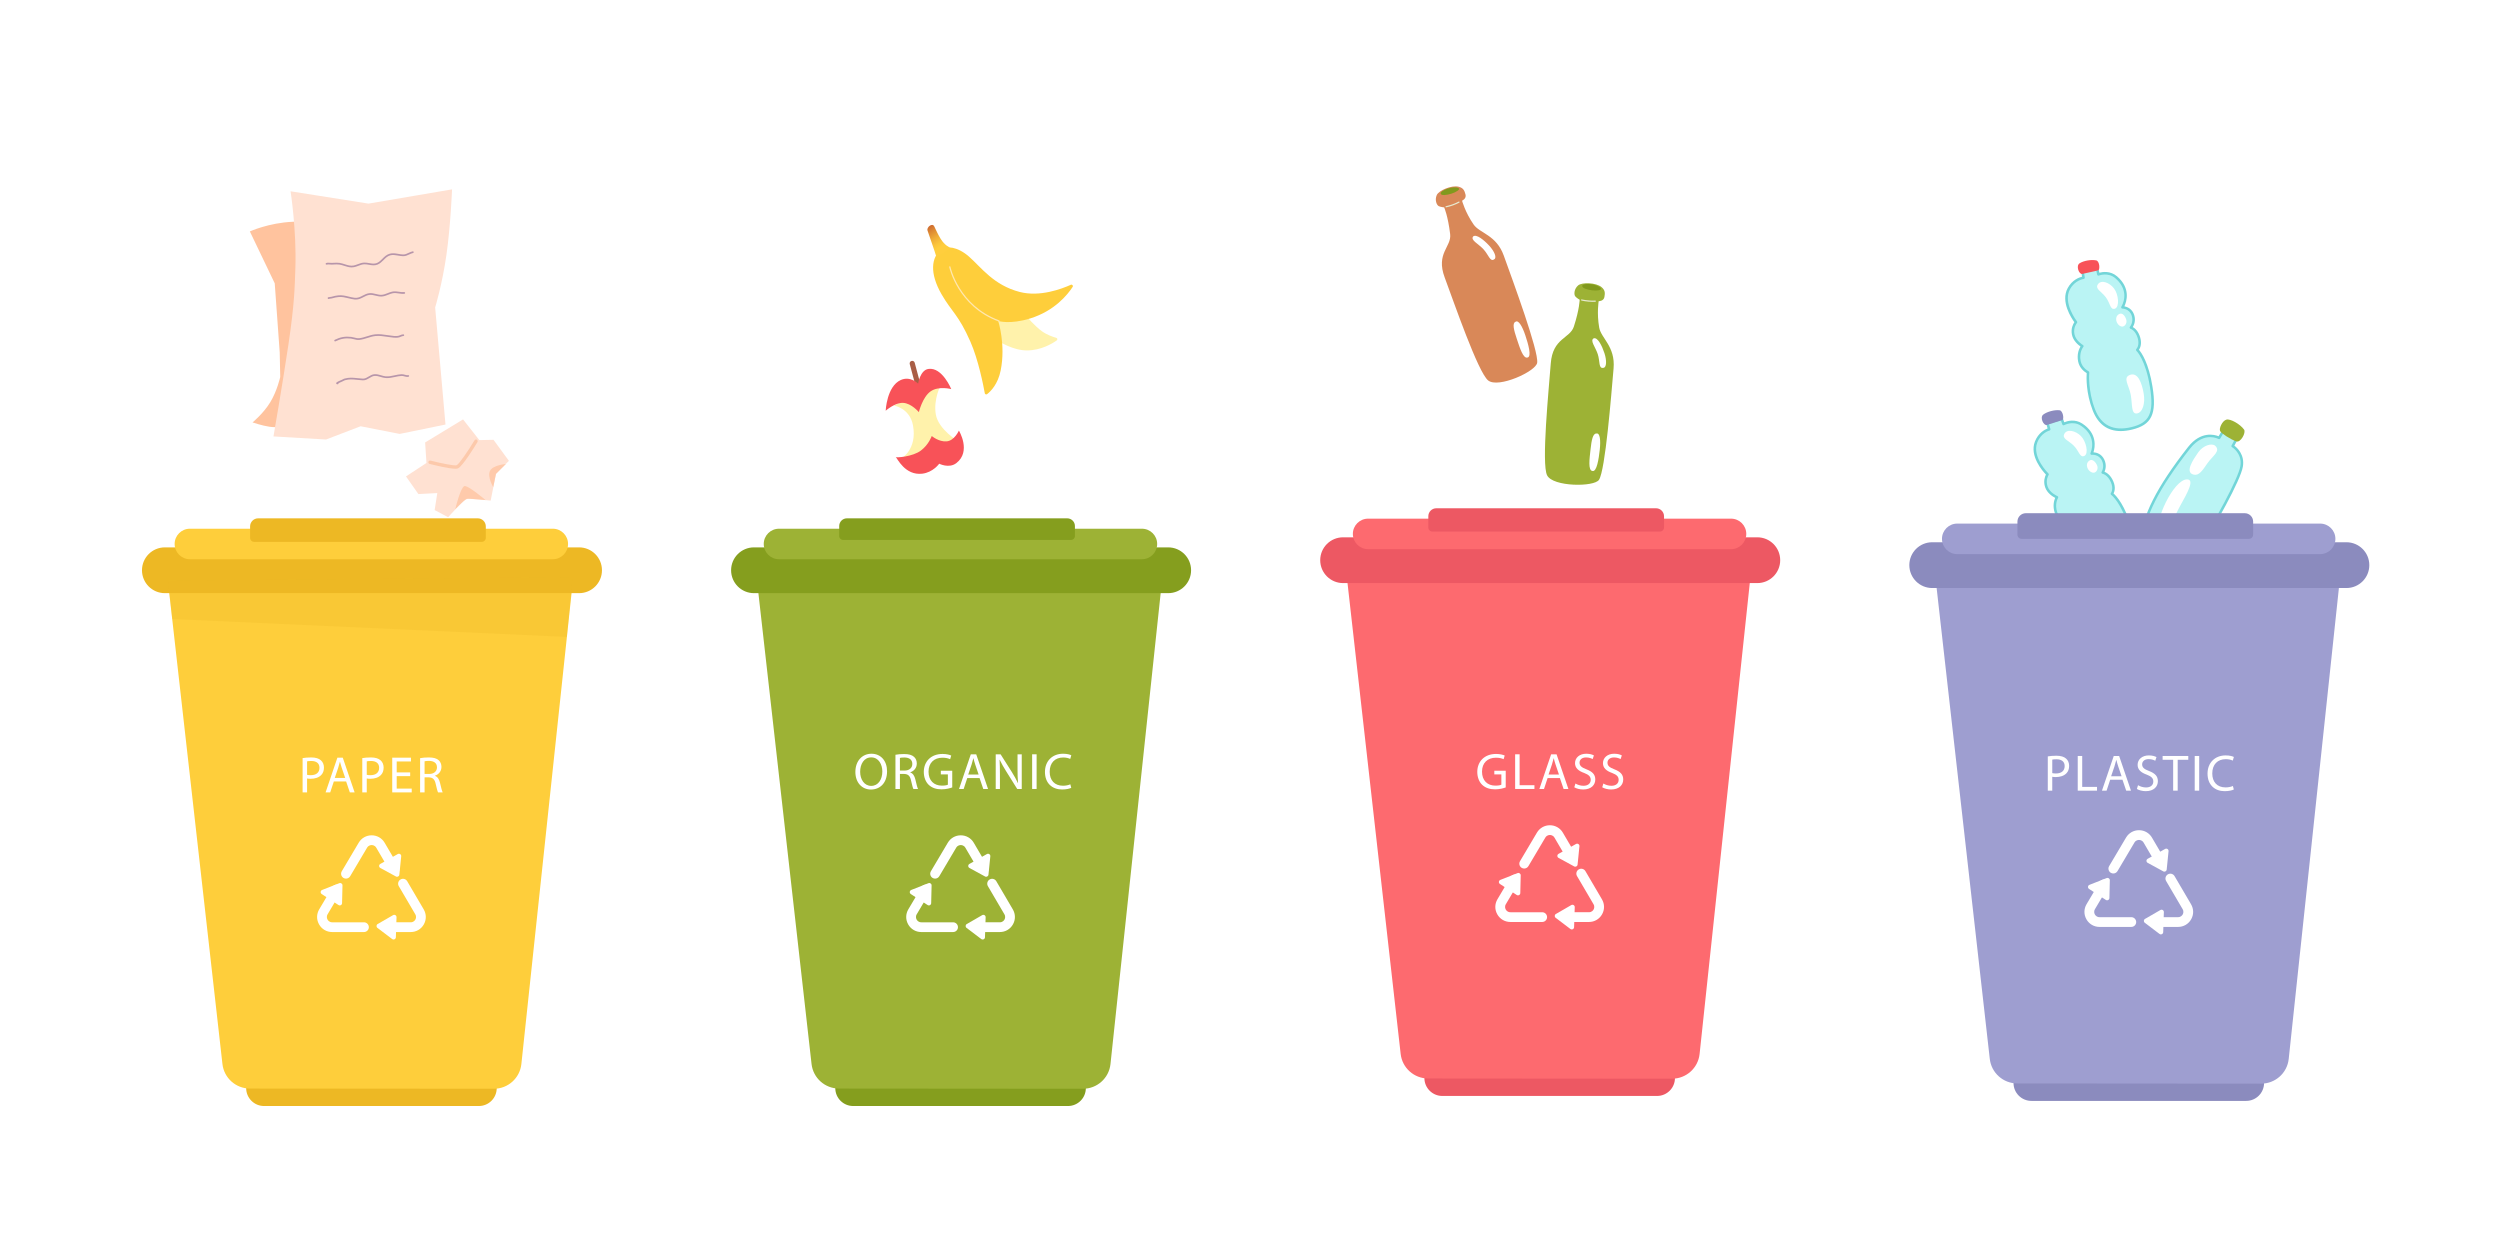 <?xml version="1.0" encoding="utf-8"?>
<!-- Generator: Adobe Illustrator 27.5.0, SVG Export Plug-In . SVG Version: 6.00 Build 0)  -->
<svg version="1.1" id="Layer_1" xmlns="http://www.w3.org/2000/svg" xmlns:xlink="http://www.w3.org/1999/xlink" x="0px" y="0px"
	 viewBox="0 0 1500 750" style="enable-background:new 0 0 1500 750;" xml:space="preserve">
<rect y="0" style="fill:#FFFFFF;" width="1500" height="750"/>
<g>
	<g>
		<path style="fill:#BAF4F4;" d="M1228.513,284.616c0,0-2.161,3.231-0.695,7.501c1.466,4.27,6.353,6.25,6.353,6.25
			s-2.416,3.817-0.541,9.28c1.523,4.434,5.994,5.89,5.994,5.89s0.305,10.706,6.397,21.821c6.093,11.115,15.311,11.385,23.973,8.05
			c10.811-4.161,12.998-10.552,8.44-25.959c-4.979-16.832-11.288-21.168-11.288-21.168s2.071-2.647,0.126-7.184
			c-2.17-5.061-5.654-5.58-5.654-5.58s2.162-3.318,0.291-7.372c-2.147-4.65-6.934-4.007-6.934-4.007s4.887-10.223-6.036-17.373
			c-5.264-3.446-10.832-0.346-10.832-0.346l-1.096-3.107l-8.599,2.461l1.094,3.8c0,0-5.441,1.381-7.865,7.661
			C1218.064,274.504,1228.513,284.616,1228.513,284.616z"/>
		<path style="fill:#FFFFFF;" d="M1244.241,267.379c3.179,3.161,3.678,7.52,6.404,6.147c2.726-1.374,1.026-8.812-2.152-11.972
			c-3.179-3.161-8.225-4.315-9.85-1.303C1237.017,263.263,1241.063,264.219,1244.241,267.379z"/>
		<path style="fill:#FFFFFF;" d="M1255.613,283.6c2.081,0.425,3.479-2.162,2.729-4.152c-0.75-1.991-2.879-4.518-4.852-3.006
			C1250.634,278.632,1252.778,283.021,1255.613,283.6z"/>
		<path style="fill:#FFFFFF;" d="M1266.829,323.617c1.755,5.612,1.66,11.43,5.066,10.521c3.405-0.908,4.264-6.751,2.509-12.363
			c-1.755-5.613-4.927-12.379-9.53-10.087C1260.378,313.928,1265.074,318.004,1266.829,323.617z"/>
		<path style="fill:#72D5D8;" d="M1260.947,346.069c-6.602,0-11.828-3.456-15.601-10.34c-5.427-9.901-6.325-19.351-6.466-21.654
			c-1.288-0.545-4.646-2.298-5.979-6.177c-1.495-4.356-0.43-7.724,0.219-9.173c-1.508-0.774-4.817-2.816-6.032-6.358
			c-1.225-3.568-0.124-6.454,0.468-7.623c-1.99-2.075-9.972-11.139-6.633-19.787c2.017-5.222,5.976-7.24,7.639-7.879l-0.889-3.09
			c-0.057-0.196-0.033-0.408,0.066-0.587c0.099-0.179,0.266-0.312,0.463-0.368l8.598-2.462c0.392-0.117,0.804,0.1,0.94,0.484
			l0.813,2.303c1.824-0.764,6.383-2.137,10.81,0.761c9.215,6.033,7.664,14.287,6.723,17.244c1.725,0.12,4.862,0.858,6.524,4.458
			c1.455,3.152,0.694,5.884,0.112,7.231c1.312,0.533,3.643,1.971,5.26,5.742c1.553,3.622,0.738,6.174,0.169,7.308
			c1.698,1.493,6.828,6.943,11.024,21.128c4.66,15.754,2.413,22.542-8.903,26.899C1266.911,345.423,1263.8,346.069,1260.947,346.069
			z M1229.156,285.043c-0.085,0.13-1.922,2.995-0.608,6.825c1.336,3.893,5.867,5.767,5.913,5.785
			c0.212,0.086,0.375,0.261,0.445,0.479c0.07,0.218,0.04,0.455-0.082,0.649c-0.088,0.142-2.185,3.599-0.463,8.617
			c1.382,4.023,5.463,5.392,5.503,5.406c0.31,0.1,0.523,0.386,0.533,0.711c0.003,0.105,0.378,10.663,6.303,21.473
			c4.974,9.074,12.719,11.665,23.019,7.701c10.452-4.023,12.39-10.103,7.978-25.02c-4.816-16.282-10.927-20.709-10.988-20.753
			c-0.174-0.121-0.291-0.309-0.322-0.519c-0.032-0.209,0.023-0.423,0.154-0.59c0.068-0.09,1.747-2.386,0.024-6.404
			c-1.978-4.613-5.027-5.118-5.058-5.122c-0.26-0.039-0.482-0.207-0.59-0.447c-0.108-0.239-0.086-0.518,0.057-0.738
			c0.077-0.12,1.896-3.031,0.236-6.628c-1.887-4.085-6.088-3.571-6.13-3.565c-0.287,0.039-0.56-0.082-0.726-0.31
			c-0.167-0.228-0.195-0.53-0.074-0.786c0.186-0.394,4.445-9.714-5.761-16.395c-4.818-3.156-9.982-0.347-10.034-0.317
			c-0.198,0.111-0.436,0.13-0.649,0.047c-0.212-0.08-0.379-0.25-0.454-0.464l-0.855-2.423l-7.157,2.05l0.88,3.057
			c0.058,0.2,0.032,0.416-0.072,0.597c-0.104,0.182-0.277,0.313-0.479,0.364c-0.205,0.053-5.093,1.385-7.335,7.191
			c-3.351,8.678,6.587,18.449,6.688,18.547C1229.317,284.321,1229.362,284.734,1229.156,285.043z"/>
		<path style="fill:#8B8BBE;" d="M1225.994,248.713c2.356-1.749,6.687-2.898,9.721-2.563c2.079,0.229,2.85,5.376,1.721,5.807
			c-2.687,1.023-6.121,1.928-9.313,3.019C1226.26,255.612,1223.638,250.462,1225.994,248.713z"/>
	</g>
	<g>
		<path style="fill:#BAF4F4;" d="M1315.825,334.828c13.837-21.369,27.867-47.435,29.14-54.948
			c1.399-8.254-5.356-12.237-5.356-12.237l2.243-4.113l-8.147-4.558l-2.23,3.771c0,0-9.279-5.208-18.049,5.951
			c-11.707,14.898-27.842,37.697-27.811,54.933C1285.645,340.862,1311.033,342.229,1315.825,334.828z"/>
		<path style="fill:#FFFFFF;" d="M1324.521,277.877c-3.105,4.456-5.055,7.67-8.342,6.894c-5.457-1.288-0.378-8.865,2.727-13.322
			c3.105-4.456,8.348-5.631,10.152-4.02C1332.677,270.661,1327.626,273.42,1324.521,277.877z"/>
		<path style="fill:#FFFFFF;" d="M1308.281,303.169c4.006-7.17,8.731-15.493,3.992-15.539c-8.304-0.08-20.079,26.518-16.025,28.678
			C1301.68,319.203,1304.274,310.338,1308.281,303.169z"/>
		<path style="fill:#72D5D8;" d="M1304.426,339.848c-2.36,0-4.823-0.329-7.182-1.024c-7.869-2.317-12.388-7.857-12.401-15.197
			c-0.024-13.3,9.127-31.424,27.975-55.41c7.689-9.782,15.944-7.44,18.344-6.463l1.878-3.175c0.213-0.361,0.676-0.487,1.041-0.28
			l8.147,4.559c0.369,0.206,0.503,0.671,0.301,1.043l-1.911,3.505c1.713,1.283,6.318,5.466,5.108,12.603
			c-1.382,8.152-16.241,35.144-29.254,55.24C1314.583,338.165,1309.768,339.848,1304.426,339.848z M1326.092,262.277
			c-3.255,0-7.691,1.335-12.06,6.894c-18.626,23.701-27.67,41.514-27.646,54.454c0.017,9.384,7.904,12.72,11.294,13.719
			c6.977,2.057,15.153,0.684,17.497-2.934c14.261-22.025,27.825-47.567,29.028-54.659c1.29-7.61-4.732-11.291-4.989-11.444
			c-0.356-0.212-0.483-0.669-0.284-1.034l1.877-3.443l-6.823-3.818l-1.847,3.123c-0.214,0.362-0.676,0.482-1.042,0.28
			C1330.93,263.323,1328.973,262.277,1326.092,262.277z"/>
		<path style="fill:#9DB235;" d="M1335.87,251.763c2.341-0.619,8.21,2.694,10.563,5.973c1.314,1.831-2.079,8.034-4.638,7.112
			c-3.602-1.298-8.655-4.568-9.668-6.122C1331.202,257.31,1333.3,252.443,1335.87,251.763z"/>
	</g>
	<g>
		<path style="fill:#BAF4F4;" d="M1245.578,193.308c0,0-2.565,2.921-1.67,7.346c0.895,4.425,5.482,7.027,5.482,7.027
			s-2.894,3.469-1.749,9.13c0.93,4.595,5.173,6.623,5.173,6.623s-1.097,10.654,3.491,22.47s13.691,13.288,22.715,11.114
			c11.262-2.713,14.265-8.763,11.761-24.633c-2.737-17.338-8.425-22.461-8.425-22.461s2.399-2.354,1.064-7.105
			c-1.49-5.302-4.876-6.271-4.876-6.271s2.577-3.007,1.251-7.271c-1.521-4.891-6.351-4.879-6.351-4.879s6.181-9.497-3.714-18.013
			c-4.769-4.104-10.694-1.758-10.694-1.758l-0.681-3.223l-8.847,1.316l0.588,3.91c0,0-5.575,0.658-8.799,6.567
			C1236.541,181.916,1245.578,193.308,1245.578,193.308z"/>
		<path style="fill:#FFFFFF;" d="M1263.425,178.273c2.738,3.549,2.664,7.937,5.546,6.932c2.882-1.006,2.169-8.603-0.569-12.151
			c-2.738-3.549-7.59-5.353-9.595-2.579C1256.8,173.248,1260.686,174.725,1263.425,178.273z"/>
		<path style="fill:#FFFFFF;" d="M1272.578,195.842c2.007,0.694,3.732-1.688,3.249-3.759c-0.484-2.072-2.263-4.855-4.417-3.614
			C1268.292,190.265,1269.844,194.898,1272.578,195.842z"/>
		<path style="fill:#FFFFFF;" d="M1278.469,236.981c1.007,5.794,0.152,11.549,3.647,11.093c3.495-0.456,5.11-6.136,4.103-11.929
			c-1.007-5.794-3.267-12.917-8.13-11.246C1273.339,226.533,1277.462,231.187,1278.469,236.981z"/>
		<path style="fill:#72D5D8;" d="M1272.403,258.644c-7.957,0-13.599-4.171-16.817-12.461c-4.087-10.526-3.741-20.012-3.581-22.313
			c-1.205-0.709-4.305-2.887-5.119-6.907c-0.913-4.513,0.582-7.713,1.416-9.064c-1.395-0.964-4.408-3.422-5.15-7.092
			c-0.747-3.698,0.72-6.415,1.46-7.497c-1.701-2.317-8.43-12.347-3.99-20.484c2.682-4.915,6.871-6.397,8.603-6.813l-0.478-3.18
			c-0.031-0.202,0.021-0.409,0.143-0.574c0.122-0.165,0.305-0.274,0.507-0.305l8.846-1.316c0.398-0.048,0.784,0.205,0.869,0.604
			l0.504,2.389c1.908-0.519,6.607-1.284,10.618,2.167c8.348,7.184,5.73,15.167,4.412,17.974c1.695,0.344,4.708,1.485,5.885,5.273
			c1.031,3.315-0.081,5.924-0.833,7.183c1.231,0.699,3.354,2.43,4.464,6.379c1.067,3.794-0.075,6.217-0.787,7.267
			c1.488,1.702,5.862,7.776,8.168,22.388c2.561,16.23-0.553,22.665-12.342,25.504
			C1276.776,258.352,1274.508,258.644,1272.403,258.644z M1246.16,193.815c-0.094,0.109-2.298,2.712-1.495,6.686
			c0.812,4.017,5.064,6.484,5.107,6.508c0.198,0.113,0.337,0.309,0.378,0.533c0.04,0.225-0.02,0.457-0.167,0.632
			c-0.106,0.13-2.637,3.283-1.585,8.483c0.84,4.146,4.713,6.061,4.751,6.08c0.292,0.141,0.467,0.451,0.434,0.774
			c-0.01,0.106-1.019,10.622,3.442,22.113c3.745,9.648,11.084,13.229,21.816,10.642c10.887-2.621,13.604-8.395,11.179-23.762
			c-2.663-16.873-8.124-21.959-8.179-22.008c-0.158-0.143-0.251-0.345-0.255-0.558c-0.005-0.213,0.079-0.418,0.231-0.567
			c0.08-0.081,2.044-2.136,0.861-6.345c-1.341-4.772-4.229-5.702-4.351-5.74c-0.249-0.075-0.447-0.273-0.519-0.523
			c-0.073-0.249-0.018-0.521,0.152-0.719c0.091-0.109,2.276-2.757,1.1-6.539c-1.327-4.268-5.439-4.335-5.614-4.336
			c-0.282-0.001-0.542-0.157-0.676-0.405c-0.134-0.247-0.124-0.55,0.029-0.787c0.236-0.366,5.676-9.051-3.57-17.008
			c-4.344-3.74-9.682-1.713-9.908-1.625c-0.211,0.081-0.45,0.067-0.648-0.039c-0.199-0.109-0.343-0.297-0.389-0.52l-0.53-2.513
			l-7.363,1.095l0.473,3.147c0.031,0.206-0.023,0.417-0.15,0.583c-0.127,0.166-0.315,0.273-0.523,0.298
			c-0.21,0.026-5.231,0.705-8.212,6.169c-4.456,8.165,4.119,19.153,4.207,19.263C1246.414,193.12,1246.405,193.535,1246.16,193.815
			L1246.16,193.815z"/>
		<path style="fill:#F85258;" d="M1247.821,157.924c2.502-1.532,6.919-2.291,9.91-1.688c2.05,0.414,2.36,5.609,1.197,5.937
			c-2.767,0.78-6.268,1.376-9.545,2.178C1247.472,164.819,1245.318,159.456,1247.821,157.924z"/>
	</g>
	<g>
		<g>
			<path style="fill:#8B8BBE;" d="M1347.695,660.541h-128.841c-5.934,0-10.745-4.811-10.745-10.745v-20.924h150.332v20.924
				C1358.44,655.73,1353.63,660.541,1347.695,660.541z"/>
			<path style="fill:#9E9ED0;" d="M1161.114,345.188l32.753,290.149c0.946,8.381,8.032,14.717,16.466,14.724l146.39,0.121
				c8.484,0.007,15.605-6.39,16.504-14.827l30.818-289.162L1161.114,345.188z"/>
			<path style="fill:#8B8BBE;" d="M1407.851,352.819h-248.518c-7.586,0-13.736-6.15-13.736-13.736
				c0-7.586,6.15-13.736,13.736-13.736h248.518c7.586,0,13.736,6.15,13.736,13.736
				C1421.587,346.669,1415.437,352.819,1407.851,352.819z"/>
			<path style="fill:#9E9ED0;" d="M1392.081,332.469h-217.74c-5.057,0-9.157-4.1-9.157-9.157c0-5.058,4.1-9.157,9.157-9.157h217.74
				c5.057,0,9.157,4.1,9.157,9.157C1401.238,328.37,1397.138,332.469,1392.081,332.469z"/>
			<path style="fill:#8B8BBE;" d="M1349.366,323.312h-136.38c-1.394,0-2.524-1.13-2.524-2.525v-7.816
				c0-2.789,2.26-5.049,5.049-5.049h131.331c2.789,0,5.049,2.261,5.049,5.049v7.816
				C1351.89,322.182,1350.76,323.312,1349.366,323.312z"/>
			<path style="fill:#FFFFFF;" d="M1278.791,556.154h-19.081c-3.287,0-6.221-1.705-7.849-4.561c-1.627-2.857-1.599-6.25,0.077-9.078
				l7.922-13.367c0.824-1.391,2.617-1.849,4.008-1.025c1.39,0.823,1.849,2.617,1.025,4.007l-7.922,13.367
				c-0.851,1.437-0.302,2.716-0.027,3.199c0.275,0.483,1.096,1.608,2.766,1.608h19.081c1.616,0,2.925,1.309,2.925,2.925
				C1281.716,554.845,1280.407,556.154,1278.791,556.154z"/>
			<path style="fill:#FFFFFF;" d="M1306.839,556.154h-10.592c-1.616,0-2.925-1.309-2.925-2.925c0-1.616,1.309-2.925,2.925-2.925
				h10.592c1.665,0,2.486-1.119,2.762-1.601c0.276-0.482,0.826-1.756-0.016-3.193l-9.908-16.896
				c-0.817-1.394-0.35-3.186,1.044-4.003c1.391-0.82,3.186-0.351,4.003,1.043l9.908,16.896c1.658,2.829,1.676,6.216,0.046,9.061
				C1313.048,554.456,1310.118,556.154,1306.839,556.154z"/>
			<path style="fill:#FFFFFF;" d="M1267.987,524.092c-0.507,0-1.02-0.133-1.488-0.41c-1.39-0.823-1.849-2.618-1.025-4.007
				l10.153-17.133c1.644-2.774,4.548-4.428,7.77-4.428c3.254,0.007,6.159,1.676,7.794,4.464l8.458,14.422
				c0.817,1.394,0.35,3.186-1.044,4.003c-1.393,0.819-3.186,0.35-4.003-1.043l-8.457-14.422c-0.83-1.417-2.192-1.572-2.74-1.574
				c-0.558,0-1.912,0.154-2.745,1.56l-10.153,17.133C1269.96,523.579,1268.987,524.092,1267.987,524.092z"/>
			<path style="fill:#FFFFFF;" d="M1253.675,530.903l10.333-4.07c0.92-0.363,1.913,0.33,1.89,1.319l-0.251,10.677
				c-0.025,1.085-1.233,1.719-2.141,1.124l-10.082-6.607C1252.486,532.732,1252.631,531.314,1253.675,530.903z"/>
			<path style="fill:#FFFFFF;" d="M1301.131,510.699l-1.114,11.049c-0.099,0.984-1.17,1.549-2.038,1.076l-9.377-5.113
				c-0.953-0.519-0.963-1.884-0.019-2.418l10.49-5.937C1300.051,508.804,1301.244,509.582,1301.131,510.699z"/>
			<path style="fill:#FFFFFF;" d="M1295.705,560.355l-8.851-6.707c-0.788-0.597-0.713-1.805,0.144-2.3l9.249-5.34
				c0.94-0.543,2.11,0.159,2.074,1.243l-0.398,12.047C1297.886,560.42,1296.599,561.033,1295.705,560.355z"/>
		</g>
		<g>
			<g>
				<path style="fill:#FFFFFF;" d="M1228.673,453.834c1.297-0.216,2.994-0.401,5.155-0.401c2.655,0,4.599,0.617,5.834,1.728
					c1.142,0.988,1.821,2.5,1.821,4.353c0,1.882-0.556,3.364-1.605,4.444c-1.42,1.512-3.735,2.284-6.359,2.284
					c-0.802,0-1.543-0.03-2.161-0.185v8.334h-2.685V453.834z M1231.359,463.866c0.587,0.154,1.327,0.216,2.223,0.216
					c3.241,0,5.217-1.575,5.217-4.445c0-2.747-1.945-4.073-4.908-4.073c-1.173,0-2.068,0.092-2.531,0.216V463.866z"/>
				<path style="fill:#FFFFFF;" d="M1246.638,453.588h2.685v18.551h8.89v2.253h-11.575V453.588z"/>
				<path style="fill:#FFFFFF;" d="M1266.115,467.849l-2.161,6.543h-2.778l7.068-20.804h3.241l7.099,20.804h-2.871l-2.222-6.543
					H1266.115z M1272.937,465.75l-2.037-5.989c-0.463-1.358-0.772-2.592-1.081-3.796h-0.061c-0.309,1.235-0.649,2.5-1.05,3.766
					l-2.037,6.019H1272.937z"/>
				<path style="fill:#FFFFFF;" d="M1282.815,471.12c1.204,0.74,2.963,1.357,4.815,1.357c2.747,0,4.352-1.45,4.352-3.549
					c0-1.944-1.111-3.056-3.92-4.137c-3.395-1.204-5.494-2.963-5.494-5.895c0-3.241,2.685-5.648,6.729-5.648
					c2.13,0,3.673,0.493,4.599,1.018l-0.74,2.192c-0.679-0.37-2.068-0.988-3.951-0.988c-2.84,0-3.92,1.698-3.92,3.118
					c0,1.944,1.266,2.902,4.136,4.012c3.518,1.358,5.309,3.057,5.309,6.112c0,3.209-2.377,5.988-7.284,5.988
					c-2.007,0-4.198-0.586-5.309-1.327L1282.815,471.12z"/>
				<path style="fill:#FFFFFF;" d="M1303.897,455.872h-6.327v-2.284h15.402v2.284h-6.358v18.52h-2.717V455.872z"/>
				<path style="fill:#FFFFFF;" d="M1319.516,453.588v20.804h-2.685v-20.804H1319.516z"/>
				<path style="fill:#FFFFFF;" d="M1340.29,473.712c-0.988,0.494-2.963,0.988-5.494,0.988c-5.865,0-10.278-3.704-10.278-10.525
					c0-6.513,4.414-10.926,10.865-10.926c2.592,0,4.229,0.556,4.939,0.925l-0.648,2.192c-1.019-0.493-2.469-0.864-4.198-0.864
					c-4.877,0-8.118,3.118-8.118,8.581c0,5.093,2.933,8.365,7.994,8.365c1.636,0,3.303-0.34,4.383-0.864L1340.29,473.712z"/>
			</g>
		</g>
	</g>
</g>
<g>
	<g>
		<path style="fill:#ED5863;" d="M994.227,657.575H865.385c-5.934,0-10.745-4.811-10.745-10.745v-20.924h150.332v20.924
			C1004.972,652.764,1000.161,657.575,994.227,657.575z"/>
		<path style="fill:#FD6A6F;" d="M807.645,342.221l32.753,290.149c0.946,8.381,8.032,14.717,16.466,14.724l146.39,0.121
			c8.484,0.007,15.605-6.39,16.504-14.827l30.818-289.162L807.645,342.221z"/>
		<path style="fill:#ED5863;" d="M1054.383,349.853H805.865c-7.586,0-13.736-6.15-13.736-13.736c0-7.586,6.15-13.736,13.736-13.736
			h248.518c7.586,0,13.736,6.15,13.736,13.736C1068.119,343.703,1061.969,349.853,1054.383,349.853z"/>
		<path style="fill:#FD6A6F;" d="M1038.612,329.503h-217.74c-5.057,0-9.157-4.1-9.157-9.157c0-5.058,4.1-9.157,9.157-9.157h217.74
			c5.057,0,9.157,4.1,9.157,9.157C1047.769,325.403,1043.67,329.503,1038.612,329.503z"/>
		<path style="fill:#FFFFFF;" d="M925.323,553.188h-19.082c-3.287,0-6.221-1.705-7.849-4.561c-1.627-2.857-1.598-6.251,0.078-9.078
			l7.922-13.367c0.823-1.39,2.617-1.849,4.008-1.025c1.39,0.823,1.848,2.617,1.025,4.007l-7.922,13.367
			c-0.852,1.437-0.303,2.716-0.028,3.199c0.275,0.483,1.096,1.608,2.766,1.608h19.082c1.616,0,2.925,1.309,2.925,2.925
			C928.248,551.879,926.938,553.188,925.323,553.188z"/>
		<path style="fill:#FFFFFF;" d="M953.371,553.188h-10.592c-1.616,0-2.925-1.309-2.925-2.925c0-1.616,1.309-2.925,2.925-2.925
			h10.592c1.665,0,2.487-1.12,2.762-1.602c0.276-0.481,0.826-1.757-0.016-3.192l-9.908-16.896c-0.817-1.394-0.35-3.186,1.044-4.003
			c1.392-0.82,3.185-0.352,4.003,1.043l9.909,16.896c1.658,2.829,1.675,6.216,0.046,9.061
			C959.58,551.49,956.649,553.188,953.371,553.188z"/>
		<path style="fill:#FFFFFF;" d="M914.519,521.126c-0.507,0-1.02-0.133-1.488-0.41c-1.39-0.823-1.849-2.618-1.025-4.007
			l10.153-17.133c1.644-2.774,4.548-4.428,7.771-4.428c3.253,0.007,6.159,1.676,7.793,4.463l8.458,14.423
			c0.817,1.394,0.35,3.186-1.044,4.003c-1.394,0.818-3.186,0.351-4.003-1.043l-8.457-14.423c-0.83-1.416-2.192-1.572-2.739-1.574
			c-0.558,0-1.912,0.155-2.746,1.561l-10.153,17.133C916.492,520.613,915.519,521.126,914.519,521.126z"/>
		<path style="fill:#FFFFFF;" d="M900.207,527.937l10.333-4.07c0.92-0.363,1.913,0.33,1.89,1.319l-0.25,10.677
			c-0.025,1.085-1.233,1.719-2.141,1.124l-10.082-6.607C899.017,529.766,899.163,528.348,900.207,527.937z"/>
		<path style="fill:#FFFFFF;" d="M947.663,507.732l-1.114,11.049c-0.099,0.984-1.17,1.549-2.038,1.076l-9.376-5.113
			c-0.953-0.519-0.964-1.883-0.019-2.418l10.491-5.937C946.582,505.837,947.775,506.616,947.663,507.732z"/>
		<path style="fill:#FFFFFF;" d="M942.236,557.389l-8.851-6.707c-0.789-0.597-0.713-1.805,0.144-2.3l9.249-5.34
			c0.94-0.543,2.11,0.159,2.074,1.243l-0.398,12.047C944.417,557.453,943.131,558.067,942.236,557.389z"/>
		<path style="fill:#ED5863;" d="M996.016,318.934H859.399c-1.329,0-2.406-1.077-2.406-2.406v-6.76c0-2.658,2.154-4.812,4.812-4.812
			H993.61c2.658,0,4.812,2.154,4.812,4.812v6.76C998.422,317.857,997.345,318.934,996.016,318.934z"/>
		<g>
			<g>
				<path style="fill:#FFFFFF;" d="M903.435,472.457c-1.204,0.432-3.581,1.143-6.39,1.143c-3.148,0-5.741-0.803-7.778-2.747
					c-1.791-1.728-2.901-4.507-2.901-7.747c0.031-6.205,4.291-10.741,11.266-10.741c2.408,0,4.291,0.525,5.186,0.957l-0.648,2.192
					c-1.111-0.494-2.5-0.895-4.599-0.895c-5.062,0-8.365,3.148-8.365,8.365c0,5.278,3.179,8.395,8.026,8.395
					c1.759,0,2.963-0.246,3.581-0.556v-6.204h-4.229v-2.16h6.852V472.457z"/>
				<path style="fill:#FFFFFF;" d="M909.085,452.579h2.685v18.551h8.89v2.253h-11.575V452.579z"/>
				<path style="fill:#FFFFFF;" d="M928.562,466.84l-2.161,6.543h-2.778l7.068-20.804h3.241l7.099,20.804h-2.871l-2.222-6.543
					H928.562z M935.383,464.741l-2.037-5.989c-0.463-1.357-0.772-2.592-1.081-3.796h-0.061c-0.309,1.235-0.649,2.5-1.049,3.766
					l-2.037,6.019H935.383z"/>
				<path style="fill:#FFFFFF;" d="M945.261,470.111c1.204,0.741,2.963,1.358,4.815,1.358c2.747,0,4.352-1.45,4.352-3.549
					c0-1.944-1.111-3.056-3.92-4.137c-3.395-1.204-5.494-2.963-5.494-5.895c0-3.241,2.685-5.648,6.729-5.648
					c2.13,0,3.673,0.493,4.599,1.018l-0.74,2.191c-0.679-0.37-2.069-0.988-3.951-0.988c-2.84,0-3.92,1.698-3.92,3.118
					c0,1.944,1.266,2.902,4.136,4.012c3.518,1.358,5.309,3.057,5.309,6.112c0,3.209-2.377,5.988-7.284,5.988
					c-2.007,0-4.198-0.586-5.309-1.327L945.261,470.111z"/>
				<path style="fill:#FFFFFF;" d="M962.023,470.111c1.204,0.741,2.963,1.358,4.815,1.358c2.747,0,4.352-1.45,4.352-3.549
					c0-1.944-1.111-3.056-3.92-4.137c-3.395-1.204-5.494-2.963-5.494-5.895c0-3.241,2.685-5.648,6.729-5.648
					c2.13,0,3.673,0.493,4.599,1.018l-0.74,2.191c-0.679-0.37-2.068-0.988-3.951-0.988c-2.84,0-3.92,1.698-3.92,3.118
					c0,1.944,1.266,2.902,4.136,4.012c3.518,1.358,5.309,3.057,5.309,6.112c0,3.209-2.377,5.988-7.284,5.988
					c-2.007,0-4.198-0.586-5.309-1.327L962.023,470.111z"/>
			</g>
		</g>
	</g>
	<g>
		<path style="fill:#9DB235;" d="M944.318,195.945c3.406-10.515,3.475-16.108,3.475-16.108s-1.698-0.925-2.607-1.982
			c-0.91-1.057-0.834-4.385,1.669-6.594c2.273-2.007,10.752-1.75,14.042,0.999c2.169,1.814,2.213,3.447,1.75,5.958
			c-0.474,2.565-3.435,2.483-3.435,2.483s-1.228,7.096,0.309,15.879c1.109,6.335,9.773,11.32,8.623,24.488
			c-1.408,16.122-4.936,61.039-8.749,66.825c-2.888,4.383-27.616,4.26-31.125-2.674c-3.509-6.934,1.027-51.592,2.183-67.071
			C931.607,202.669,941.962,203.218,944.318,195.945z"/>
		<path style="fill:#E7EAD0;" d="M955.619,181.106c-3.595,0-6.59-0.731-6.733-0.766c-0.196-0.048-0.317-0.247-0.268-0.444
			c0.049-0.196,0.248-0.313,0.444-0.267c0.04,0.009,3.956,0.968,8.095,0.696c0.197,0,0.377,0.141,0.389,0.343
			c0.013,0.201-0.14,0.376-0.342,0.389C956.668,181.091,956.137,181.106,955.619,181.106z"/>
		<path style="fill:#81991D;" d="M960.435,172.946c0.988,1.236-2.447,1.632-5.219,1.255c-2.772-0.377-6.168-1.29-5.87-2.764
			C949.704,169.663,958.161,170.1,960.435,172.946z"/>
		<path style="fill:#FFFFFF;" d="M958.656,212.489c1.455,4.431,0.349,8.878,3.436,8.204c1.872-0.234,2.025-4.37,0.57-8.801
			s-4.021-9.578-6.389-8.922C953.771,204.259,957.201,208.058,958.656,212.489z"/>
		<path style="fill:#FFFFFF;" d="M957.933,260.106c-2.243-0.156-3.005,4.001-3.621,9.622c-0.615,5.62-1.583,12.563,1.162,12.861
			c2.568,0.679,3.77-7.144,4.385-12.765C960.474,264.204,960.002,259.687,957.933,260.106z"/>
	</g>
	<g>
		<path style="fill:#D98858;" d="M870.097,140.503c-1.312-10.975-3.592-16.083-3.592-16.083s-1.929-0.129-3.198-0.708
			c-1.269-0.578-2.594-3.633-1.247-6.687c1.224-2.774,9.031-6.093,13.169-4.975c2.729,0.738,3.453,2.202,4.085,4.677
			c0.644,2.528-2.08,3.693-2.08,3.693s1.857,6.958,6.932,14.29c3.66,5.288,13.616,6.186,18.087,18.624
			c5.475,15.23,21.085,57.494,20.047,64.345c-0.787,5.19-23.292,15.436-29.383,10.609c-6.091-4.826-20.678-47.278-26.112-61.818
			C861.372,151.933,871.005,148.094,870.097,140.503z"/>
		<path style="fill:#E7EAD0;" d="M874.143,122.295c-3.265,1.506-6.29,2.097-6.434,2.125c-0.198,0.038-0.391-0.092-0.429-0.291
			c-0.038-0.198,0.094-0.388,0.291-0.428c0.04-0.008,3.997-0.778,7.642-2.758c0.179-0.083,0.401-0.03,0.497,0.148
			c0.096,0.177,0.03,0.4-0.148,0.497C875.089,121.842,874.613,122.078,874.143,122.295z"/>
		<path style="fill:#81991D;" d="M875.098,112.868c1.415,0.708-1.538,2.507-4.213,3.326c-2.675,0.819-6.141,1.413-6.488-0.05
			C863.979,114.382,871.841,111.236,875.098,112.868z"/>
		<path style="fill:#FFFFFF;" d="M890.046,149.52c3.177,3.414,4.035,7.916,6.556,6.011c1.602-0.997,0.008-4.817-3.169-8.231
			c-3.177-3.414-7.664-7.013-9.538-5.425C882.163,144.093,886.869,146.106,890.046,149.52z"/>
		<path style="fill:#FFFFFF;" d="M909.336,193.061c-2.102,0.798-1.053,4.892,0.743,10.254c1.796,5.361,3.825,12.071,6.443,11.192
			c2.617-0.459,0.431-8.066-1.365-13.428C913.359,195.718,911.039,191.814,909.336,193.061z"/>
	</g>
</g>
<g>
	<g>
		<g>
			<path style="fill:#859E1E;" d="M640.758,663.615H511.917c-5.934,0-10.745-4.811-10.745-10.745v-20.924h150.332v20.924
				C651.503,658.805,646.693,663.615,640.758,663.615z"/>
			<path style="fill:#9DB235;" d="M454.177,348.262l32.753,290.149c0.946,8.381,8.032,14.717,16.466,14.724l146.39,0.121
				c8.484,0.007,15.605-6.39,16.504-14.826l30.818-289.162L454.177,348.262z"/>
			<path style="fill:#859E1E;" d="M700.914,355.893H452.396c-7.586,0-13.736-6.15-13.736-13.736c0-7.586,6.15-13.736,13.736-13.736
				h248.518c7.586,0,13.736,6.15,13.736,13.736C714.65,349.743,708.5,355.893,700.914,355.893z"/>
			<path style="fill:#9DB235;" d="M685.144,335.544h-217.74c-5.057,0-9.157-4.1-9.157-9.157c0-5.058,4.1-9.157,9.157-9.157h217.74
				c5.057,0,9.157,4.1,9.157,9.157C694.301,331.444,690.201,335.544,685.144,335.544z"/>
			<path style="fill:#859E1E;" d="M642.636,323.967H505.842c-1.28,0-2.318-1.038-2.318-2.318v-6.017c0-2.56,2.075-4.635,4.635-4.635
				h132.158c2.56,0,4.635,2.075,4.635,4.635v6.017C644.953,322.93,643.916,323.967,642.636,323.967z"/>
			<path style="fill:#FFFFFF;" d="M571.854,559.229h-19.081c-3.287,0-6.221-1.705-7.849-4.562c-1.627-2.857-1.599-6.25,0.077-9.077
				l7.922-13.368c0.823-1.391,2.618-1.849,4.008-1.025c1.39,0.823,1.849,2.617,1.025,4.007l-7.922,13.368
				c-0.851,1.437-0.302,2.716-0.027,3.199c0.275,0.483,1.096,1.608,2.766,1.608h19.081c1.616,0,2.925,1.309,2.925,2.925
				C574.779,557.92,573.47,559.229,571.854,559.229z"/>
			<path style="fill:#FFFFFF;" d="M599.902,559.229H589.31c-1.616,0-2.925-1.309-2.925-2.925c0-1.616,1.309-2.925,2.925-2.925
				h10.592c1.665,0,2.486-1.119,2.762-1.601c0.276-0.482,0.827-1.756-0.016-3.193l-9.908-16.897
				c-0.817-1.394-0.35-3.186,1.044-4.003c1.392-0.82,3.185-0.351,4.003,1.043l9.908,16.897c1.659,2.828,1.676,6.216,0.046,9.061
				C606.111,557.531,603.181,559.229,599.902,559.229z"/>
			<path style="fill:#FFFFFF;" d="M561.051,527.167c-0.507,0-1.021-0.133-1.489-0.41c-1.39-0.823-1.849-2.618-1.025-4.007
				l10.154-17.133c1.644-2.774,4.548-4.428,7.771-4.428c3.253,0.007,6.158,1.676,7.793,4.463l8.457,14.423
				c0.817,1.394,0.35,3.186-1.044,4.003c-1.393,0.817-3.186,0.351-4.003-1.043l-8.457-14.423c-0.83-1.416-2.192-1.572-2.739-1.573
				c-0.558,0-1.912,0.155-2.746,1.56l-10.154,17.133C563.023,526.654,562.05,527.167,561.051,527.167z"/>
			<path style="fill:#FFFFFF;" d="M546.738,533.977l10.332-4.07c0.92-0.363,1.913,0.33,1.89,1.319l-0.25,10.677
				c-0.026,1.085-1.233,1.719-2.141,1.124l-10.082-6.607C545.549,535.806,545.695,534.389,546.738,533.977z"/>
			<path style="fill:#FFFFFF;" d="M594.194,513.773l-1.114,11.049c-0.099,0.984-1.17,1.549-2.038,1.076l-9.377-5.113
				c-0.953-0.519-0.963-1.883-0.019-2.418l10.491-5.937C593.113,511.878,594.307,512.657,594.194,513.773z"/>
			<path style="fill:#FFFFFF;" d="M588.768,563.43l-8.851-6.707c-0.788-0.597-0.713-1.805,0.144-2.3l9.249-5.34
				c0.94-0.543,2.11,0.159,2.074,1.243l-0.398,12.047C590.949,563.494,589.662,564.107,588.768,563.43z"/>
		</g>
		<g>
			<g>
				<path style="fill:#FFFFFF;" d="M532.237,462.765c0,7.161-4.352,10.957-9.661,10.957c-5.494,0-9.352-4.259-9.352-10.557
					c0-6.606,4.105-10.926,9.661-10.926C528.564,452.24,532.237,456.592,532.237,462.765z M516.094,463.105
					c0,4.444,2.408,8.426,6.636,8.426c4.26,0,6.667-3.92,6.667-8.642c0-4.137-2.161-8.457-6.636-8.457
					C518.316,454.431,516.094,458.536,516.094,463.105z"/>
				<path style="fill:#FFFFFF;" d="M537.269,452.857c1.358-0.277,3.303-0.432,5.155-0.432c2.871,0,4.723,0.524,6.019,1.698
					c1.049,0.925,1.636,2.345,1.636,3.951c0,2.746-1.729,4.568-3.92,5.308v0.092c1.605,0.556,2.562,2.038,3.056,4.198
					c0.679,2.902,1.173,4.908,1.605,5.71h-2.778c-0.34-0.587-0.802-2.376-1.389-4.97c-0.617-2.871-1.728-3.951-4.167-4.043h-2.531
					v9.013h-2.685V452.857z M539.954,462.333h2.747c2.871,0,4.692-1.574,4.692-3.951c0-2.686-1.945-3.858-4.784-3.89
					c-1.296,0-2.223,0.124-2.655,0.247V462.333z"/>
				<path style="fill:#FFFFFF;" d="M571.346,472.457c-1.204,0.432-3.581,1.143-6.39,1.143c-3.148,0-5.741-0.803-7.778-2.747
					c-1.79-1.728-2.902-4.507-2.902-7.747c0.031-6.205,4.291-10.741,11.266-10.741c2.408,0,4.29,0.525,5.186,0.957l-0.648,2.192
					c-1.111-0.494-2.5-0.895-4.599-0.895c-5.062,0-8.365,3.148-8.365,8.365c0,5.278,3.179,8.395,8.025,8.395
					c1.759,0,2.963-0.246,3.58-0.556v-6.204h-4.228v-2.16h6.852V472.457z"/>
				<path style="fill:#FFFFFF;" d="M580.36,466.84l-2.161,6.543h-2.778l7.068-20.804h3.241l7.099,20.804h-2.871l-2.222-6.543H580.36
					z M587.181,464.741l-2.037-5.989c-0.463-1.357-0.772-2.592-1.081-3.796h-0.061c-0.309,1.235-0.649,2.5-1.049,3.766l-2.037,6.019
					H587.181z"/>
				<path style="fill:#FFFFFF;" d="M597.43,473.383v-20.804h2.932l6.667,10.525c1.543,2.438,2.747,4.629,3.735,6.759l0.062-0.031
					c-0.247-2.777-0.309-5.309-0.309-8.55v-8.704h2.531v20.804h-2.717l-6.605-10.556c-1.451-2.315-2.84-4.691-3.89-6.945
					l-0.092,0.031c0.154,2.624,0.216,5.124,0.216,8.581v8.889H597.43z"/>
				<path style="fill:#FFFFFF;" d="M621.969,452.579v20.804h-2.685v-20.804H621.969z"/>
				<path style="fill:#FFFFFF;" d="M642.743,472.704c-0.988,0.494-2.963,0.988-5.494,0.988c-5.865,0-10.278-3.704-10.278-10.526
					c0-6.513,4.414-10.926,10.865-10.926c2.592,0,4.229,0.556,4.939,0.925l-0.648,2.191c-1.019-0.493-2.469-0.864-4.198-0.864
					c-4.877,0-8.118,3.118-8.118,8.581c0,5.093,2.932,8.365,7.994,8.365c1.636,0,3.303-0.34,4.383-0.864L642.743,472.704z"/>
			</g>
		</g>
	</g>
	<path style="fill:#FFF2AB;" d="M595.073,188.438l20.724,1.222c0,0,4.951,5.919,9.401,9.124c2.939,2.117,6.497,3.333,8.575,3.915
		c0.715,0.2,0.87,1.133,0.263,1.56c-2.841,2.002-9.512,5.969-17.817,6c-8.526,0.032-16.85-5.476-16.85-5.476L595.073,188.438z"/>
	<path style="fill:#FECE3B;" d="M581.434,154.001c7.314,6.417,14.685,17.091,30.397,21.173c12.079,3.138,25.235-1.84,30.673-4.31
		c0.799-0.363,1.565,0.545,1.086,1.281c-3.01,4.621-10.807,14.346-25.362,18.884c-12.304,3.836-19.302,1.547-19.302,1.547
		s4.617,14.147,1.482,29.708c-1.672,8.297-6.024,12.56-8.127,14.19c-0.523,0.406-1.286,0.126-1.403-0.526
		c-0.826-4.589-3.835-20.071-8.651-30.986c-7.189-16.292-11.142-17.725-17.27-28.358c-7.323-12.707-6.213-22.273-0.148-26.915
		C567.842,147.37,574.518,147.933,581.434,154.001z"/>
	<path style="fill:#FFE7B0;" d="M599.423,192.976c-0.044,0-0.088-0.008-0.131-0.024c-24.711-9.082-29.731-32.503-29.779-32.738
		c-0.042-0.205,0.091-0.405,0.297-0.447c0.201-0.04,0.405,0.091,0.447,0.296c0.047,0.231,4.994,23.244,29.297,32.177
		c0.197,0.072,0.298,0.29,0.225,0.486C599.722,192.881,599.577,192.976,599.423,192.976z"/>
	<linearGradient id="SVGID_1_" gradientUnits="userSpaceOnUse" x1="569.564" y1="157.1" x2="553.056" y2="130.929">
		<stop  offset="0.337" style="stop-color:#FFCE3D"/>
		<stop  offset="0.413" style="stop-color:#FBC53C"/>
		<stop  offset="0.537" style="stop-color:#EFAE39"/>
		<stop  offset="0.691" style="stop-color:#DC8733"/>
		<stop  offset="0.795" style="stop-color:#CD692F"/>
	</linearGradient>
	<path style="fill:url(#SVGID_1_);" d="M565.898,151.897c1.766-1.025,3.935-3.433,3.935-3.433s-2.97-1.14-5.446-5.182
		c-1.625-2.652-2.617-4.898-3.839-7.448c-1.128-2.354-4.767,0.535-4.019,2.534c0.748,2,1.316,4.085,2.513,7.334
		c1.273,3.454,2.64,7.965,2.64,7.965S564.133,152.922,565.898,151.897z"/>
	<path style="fill:#FFF2AB;" d="M564.495,230.936c0,0-4.561,8.59-3.007,17.712c1.554,9.121,13.63,16.242,13.63,16.242
		l-14.328,10.475l-20.137-0.16c0,0,9.813-5.399,7.148-19.97c-1.914-10.459-11.499-11.928-11.499-11.928L564.495,230.936z"/>
	<path style="fill:#A95E46;" d="M550.58,231.733c-0.682,0-1.306-0.455-1.49-1.144l-3.246-12.146c-0.22-0.824,0.269-1.67,1.093-1.89
		c0.821-0.216,1.669,0.269,1.89,1.092l3.247,12.146c0.22,0.824-0.269,1.67-1.093,1.89
		C550.846,231.716,550.712,231.733,550.58,231.733z"/>
	<path style="fill:#F85258;" d="M541.854,241.728c4.978,0.211,9.465,5.559,9.465,5.559s2.145-8.99,7.005-12.443
		c4.86-3.454,12.436-1.371,12.436-1.371s-5.4-13.272-13.683-12.12c-4.993,0.694-6.208,8.822-6.208,8.822s-4.604-4.762-10.393-2.175
		c-8.454,3.777-9.068,18.447-9.068,18.447S536.876,241.518,541.854,241.728z"/>
	<path style="fill:#F85258;" d="M552.556,270.324c4.818-3.675,6.495-8.731,6.495-8.731s4.208,3.631,8.935,3.227
		c4.728-0.404,7.358-6.468,7.358-6.468s7.62,12.514-1.579,19.539c-4.395,3.356-10.239,0.329-10.239,0.329s-3.675,5.257-10.237,5.999
		c-10.289,1.164-14.915-9.263-15.87-10.028C537.584,274.803,547.738,273.998,552.556,270.324z"/>
</g>
<g>
	<g>
		<path style="fill:#EDB824;" d="M287.29,663.615H158.448c-5.934,0-10.745-4.811-10.745-10.745v-20.924h150.332v20.924
			C298.035,658.805,293.224,663.615,287.29,663.615z"/>
		<path style="fill:#FECE3B;" d="M100.709,348.262l32.753,290.149c0.946,8.381,8.032,14.717,16.466,14.724l146.39,0.121
			c8.484,0.007,15.605-6.39,16.504-14.826l30.818-289.162L100.709,348.262z"/>
		<path style="fill:#EDB824;" d="M347.446,355.893H98.928c-7.586,0-13.736-6.15-13.736-13.736c0-7.586,6.15-13.736,13.736-13.736
			h248.518c7.586,0,13.736,6.15,13.736,13.736C361.182,349.743,355.032,355.893,347.446,355.893z"/>
		<path style="fill:#FECE3B;" d="M331.675,335.544h-217.74c-5.057,0-9.157-4.1-9.157-9.157c0-5.058,4.1-9.157,9.157-9.157h217.74
			c5.057,0,9.157,4.1,9.157,9.157C340.832,331.444,336.733,335.544,331.675,335.544z"/>
		<path style="fill:#FFFFFF;" d="M218.386,559.229h-19.081c-3.287,0-6.221-1.705-7.849-4.562c-1.627-2.857-1.599-6.25,0.077-9.077
			l7.922-13.368c0.823-1.391,2.617-1.849,4.008-1.025c1.39,0.823,1.849,2.617,1.025,4.007l-7.922,13.368
			c-0.851,1.437-0.302,2.716-0.027,3.199c0.275,0.483,1.096,1.608,2.766,1.608h19.081c1.616,0,2.925,1.309,2.925,2.925
			C221.311,557.92,220.001,559.229,218.386,559.229z"/>
		<path style="fill:#FFFFFF;" d="M246.434,559.229h-10.592c-1.616,0-2.925-1.309-2.925-2.925c0-1.616,1.309-2.925,2.925-2.925
			h10.592c1.665,0,2.486-1.119,2.762-1.601c0.276-0.482,0.826-1.756-0.016-3.193l-9.908-16.897c-0.817-1.394-0.35-3.186,1.044-4.003
			c1.392-0.82,3.186-0.351,4.003,1.043l9.908,16.897c1.658,2.828,1.675,6.216,0.046,9.061
			C252.643,557.531,249.712,559.229,246.434,559.229z"/>
		<path style="fill:#FFFFFF;" d="M207.582,527.167c-0.507,0-1.02-0.133-1.488-0.41c-1.39-0.823-1.849-2.618-1.025-4.007
			l10.153-17.133c1.644-2.774,4.548-4.428,7.771-4.428c3.253,0.007,6.158,1.676,7.794,4.463l8.458,14.423
			c0.817,1.394,0.35,3.186-1.044,4.003c-1.393,0.817-3.186,0.351-4.003-1.043l-8.457-14.423c-0.83-1.416-2.193-1.572-2.739-1.573
			c-0.558,0-1.912,0.155-2.746,1.56l-10.153,17.133C209.555,526.654,208.582,527.167,207.582,527.167z"/>
		<path style="fill:#FFFFFF;" d="M193.27,533.977l10.332-4.07c0.92-0.363,1.913,0.33,1.89,1.319l-0.251,10.677
			c-0.025,1.085-1.233,1.719-2.141,1.124l-10.082-6.607C192.08,535.806,192.226,534.389,193.27,533.977z"/>
		<path style="fill:#FFFFFF;" d="M240.726,513.773l-1.114,11.049c-0.099,0.984-1.17,1.549-2.038,1.076l-9.377-5.113
			c-0.953-0.519-0.963-1.883-0.019-2.418l10.49-5.937C239.645,511.878,240.838,512.657,240.726,513.773z"/>
		<path style="fill:#FFFFFF;" d="M235.3,563.43l-8.851-6.707c-0.788-0.597-0.713-1.805,0.144-2.3l9.249-5.34
			c0.94-0.543,2.11,0.159,2.074,1.243l-0.398,12.047C237.48,563.494,236.194,564.107,235.3,563.43z"/>
		<path style="fill:#EDB824;" d="M289.067,325.108H152.473c-1.335,0-2.417-1.082-2.417-2.417v-6.858c0-2.67,2.165-4.835,4.835-4.835
			H286.65c2.67,0,4.835,2.165,4.835,4.835v6.858C291.485,324.026,290.403,325.108,289.067,325.108z"/>
		<polygon style="opacity:0.25;fill:#EDB824;" points="103.324,371.43 100.709,348.262 343.64,346.178 340.134,382.163 		"/>
		<g>
			<g>
				<path style="fill:#FFFFFF;" d="M181.561,454.863c1.297-0.216,2.994-0.401,5.155-0.401c2.655,0,4.599,0.617,5.834,1.728
					c1.142,0.988,1.821,2.5,1.821,4.353c0,1.882-0.556,3.364-1.605,4.444c-1.42,1.512-3.735,2.284-6.358,2.284
					c-0.802,0-1.543-0.03-2.161-0.185v8.334h-2.685V454.863z M184.247,464.895c0.587,0.154,1.327,0.216,2.223,0.216
					c3.241,0,5.217-1.574,5.217-4.445c0-2.747-1.945-4.074-4.908-4.074c-1.173,0-2.068,0.092-2.531,0.216V464.895z"/>
				<path style="fill:#FFFFFF;" d="M200.298,468.877l-2.161,6.543h-2.778l7.068-20.804h3.241l7.1,20.804h-2.871l-2.223-6.543
					H200.298z M207.12,466.778l-2.037-5.989c-0.463-1.358-0.772-2.592-1.081-3.796h-0.061c-0.309,1.235-0.649,2.5-1.05,3.766
					l-2.037,6.019H207.12z"/>
				<path style="fill:#FFFFFF;" d="M217.368,454.863c1.297-0.216,2.994-0.401,5.155-0.401c2.655,0,4.6,0.617,5.834,1.728
					c1.142,0.988,1.821,2.5,1.821,4.353c0,1.882-0.556,3.364-1.605,4.444c-1.42,1.512-3.735,2.284-6.358,2.284
					c-0.802,0-1.543-0.03-2.161-0.185v8.334h-2.685V454.863z M220.053,464.895c0.587,0.154,1.327,0.216,2.223,0.216
					c3.241,0,5.216-1.574,5.216-4.445c0-2.747-1.945-4.074-4.908-4.074c-1.173,0-2.068,0.092-2.531,0.216V464.895z"/>
				<path style="fill:#FFFFFF;" d="M246.105,465.667h-8.087v7.501h9.013v2.253h-11.699v-20.804h11.235v2.253h-8.55v6.574h8.087
					V465.667z"/>
				<path style="fill:#FFFFFF;" d="M252.063,454.895c1.358-0.277,3.303-0.432,5.155-0.432c2.871,0,4.723,0.525,6.019,1.698
					c1.049,0.926,1.636,2.345,1.636,3.951c0,2.746-1.729,4.568-3.92,5.308v0.092c1.605,0.556,2.562,2.038,3.056,4.198
					c0.679,2.902,1.173,4.908,1.605,5.71h-2.778c-0.34-0.587-0.802-2.376-1.389-4.97c-0.617-2.871-1.728-3.951-4.167-4.043h-2.531
					v9.013h-2.685V454.895z M254.748,464.371h2.747c2.871,0,4.692-1.574,4.692-3.951c0-2.686-1.945-3.858-4.784-3.89
					c-1.296,0-2.223,0.124-2.655,0.247V464.371z"/>
			</g>
		</g>
	</g>
	<path style="fill:#FFC39E;" d="M207.537,136.306l3.759,109.967l-42.56,9.67c0,0-2.807,0.72-7.111,0.097
		c-4.305-0.622-10.105-2.586-10.105-2.586s6.466-5.272,10.626-12.096c4.159-6.824,5.991-15.192,5.991-15.192l-0.309-14.687
		l-2.993-41.49l-14.925-31.133c0,0,11.32-5.161,25.727-5.798C190.044,132.421,207.537,136.306,207.537,136.306z"/>
	<path style="fill:#FFE1D2;" d="M164.079,261.857l31.526,1.851l20.753-7.948l23.444,4.588l27.49-5.626l-6.198-70.257
		c0,0,4.22-13.755,6.754-31.467c2.534-17.712,3.381-39.381,3.381-39.381l-50.177,8.551l-46.722-7.399c0,0,3.689,23.464,2.881,46.38
		c-0.393,11.131-0.473,20.728-4.12,45.331C169.443,231.08,164.079,261.857,164.079,261.857z"/>
	<path style="fill:#B795AA;" d="M210.98,160.442c-1.545,0-2.986-0.462-4.392-0.912c-0.959-0.307-1.951-0.625-2.943-0.779
		c-1.12-0.172-2.375-0.102-3.59-0.036c-0.302,0.017-0.599,0.033-0.889,0.046c-0.41,0.016-0.833-0.02-1.244-0.057
		c-0.691-0.06-1.342-0.12-1.86,0.072c-0.266,0.1-0.563-0.038-0.661-0.303c-0.099-0.267,0.037-0.563,0.304-0.661
		c0.735-0.271,1.535-0.201,2.309-0.133c0.394,0.034,0.765,0.07,1.108,0.053c0.285-0.012,0.578-0.028,0.876-0.044
		c1.268-0.07,2.578-0.141,3.803,0.046c1.073,0.166,2.104,0.496,3.101,0.816c1.78,0.57,3.462,1.108,5.299,0.746
		c0.832-0.166,1.632-0.465,2.478-0.783c1.235-0.464,2.512-0.943,3.908-0.975c1.005-0.017,2.006,0.153,2.97,0.322
		c1.588,0.278,3.088,0.541,4.556-0.045c1.299-0.518,2.274-1.5,3.307-2.538c1.225-1.231,2.491-2.503,4.376-3.047
		c1.763-0.507,3.524-0.202,5.226,0.096c0.974,0.17,1.894,0.331,2.811,0.348c1.226,0.055,2.25-0.451,3.324-0.955
		c0.769-0.36,1.564-0.732,2.464-0.926c0.276-0.052,0.552,0.118,0.611,0.395c0.06,0.278-0.117,0.552-0.394,0.612
		c-0.786,0.169-1.495,0.501-2.244,0.852c-1.133,0.531-2.298,1.1-3.781,1.051c-0.996-0.019-1.998-0.194-2.968-0.363
		c-1.661-0.289-3.23-0.563-4.764-0.121c-1.629,0.469-2.747,1.594-3.931,2.783c-1.062,1.067-2.159,2.17-3.655,2.768
		c-1.741,0.696-3.457,0.394-5.116,0.102c-0.958-0.168-1.865-0.325-2.769-0.305c-1.221,0.027-2.362,0.455-3.57,0.908
		c-0.848,0.319-1.725,0.648-2.64,0.829C211.918,160.401,211.444,160.442,210.98,160.442z"/>
	<path style="fill:#B795AA;" d="M213.492,179.74c-0.24,0-0.486-0.013-0.74-0.041c-1.315-0.145-2.554-0.45-3.753-0.746
		c-1.938-0.477-3.768-0.927-5.849-0.732c-1.289,0.122-2.467,0.367-4.066,0.845c-0.059,0.017-0.331,0.055-0.662,0.093
		c-0.208,0.024-0.565,0.066-0.821,0.104c-0.092,0.105-0.22,0.164-0.384,0.146c-0.535-0.059-0.616-0.372-0.617-0.553
		c-0.002-0.52,0.326-0.559,1.703-0.718c0.238-0.027,0.438-0.049,0.51-0.064c1.643-0.492,2.878-0.749,4.24-0.877
		c2.253-0.214,4.255,0.28,6.191,0.758c1.167,0.287,2.373,0.584,3.62,0.721c1.855,0.204,3.262-0.533,4.752-1.315
		c1.239-0.651,2.521-1.323,4.101-1.462c1.35-0.122,2.617,0.192,3.842,0.493c1.12,0.275,2.178,0.548,3.298,0.492
		c1.314-0.05,2.469-0.511,3.693-1c0.868-0.347,1.766-0.705,2.739-0.915c1.477-0.316,2.821-0.114,4.121,0.082
		c1.06,0.16,2.06,0.313,3.125,0.195c0.284-0.039,0.536,0.173,0.567,0.455c0.031,0.282-0.173,0.537-0.456,0.568
		c-1.193,0.13-2.311-0.038-3.39-0.201c-1.264-0.191-2.458-0.373-3.75-0.092c-0.889,0.191-1.708,0.518-2.574,0.864
		c-1.25,0.498-2.543,1.015-4.034,1.073c-1.27,0.041-2.444-0.241-3.584-0.521c-1.194-0.294-2.325-0.573-3.505-0.468
		c-1.374,0.121-2.51,0.717-3.713,1.348C216.717,178.994,215.297,179.74,213.492,179.74z"/>
	<path style="fill:#B795AA;" d="M201.068,204.855c-0.189,0-0.371-0.105-0.461-0.284c-0.127-0.254-0.024-0.564,0.23-0.69
		c3.254-1.627,6.286-2.167,9.829-1.76c0.646,0.075,1.301,0.242,1.934,0.405c0.99,0.254,1.925,0.489,2.816,0.405
		c1.659-0.167,3.176-0.645,4.782-1.152c1.568-0.494,3.188-1.005,4.934-1.189c2.499-0.263,5.043,0.125,7.504,0.501
		c1.238,0.189,2.519,0.385,3.752,0.487c0.796,0.065,1.942,0.092,2.882-0.164c0.295-0.081,0.58-0.203,0.883-0.333
		c0.567-0.244,1.153-0.495,1.862-0.495c0.284,0,0.514,0.23,0.514,0.514c0,0.284-0.23,0.514-0.514,0.514
		c-0.497,0-0.963,0.2-1.456,0.412c-0.322,0.138-0.654,0.28-1.018,0.38c-1.085,0.296-2.36,0.27-3.238,0.196
		c-1.268-0.105-2.566-0.303-3.822-0.495c-2.395-0.367-4.87-0.743-7.24-0.495c-1.643,0.173-3.213,0.668-4.732,1.148
		c-1.585,0.499-3.223,1.017-4.989,1.193c-1.073,0.116-2.14-0.167-3.173-0.431c-0.628-0.161-1.22-0.313-1.797-0.379
		c-3.335-0.39-6.186,0.127-9.25,1.658C201.224,204.838,201.146,204.855,201.068,204.855z"/>
	<path style="fill:#B795AA;" d="M202.598,230.592c-0.519,0-0.817-0.173-0.887-0.515c-0.116-0.57,0.379-0.904,2.939-1.992
		c0.189-0.079,0.342-0.145,0.434-0.186c0.174-0.079,0.343-0.172,0.511-0.263c0.34-0.185,0.691-0.377,1.098-0.486
		c2.874-0.765,4.908-0.556,7.263-0.311c0.707,0.073,1.45,0.15,2.264,0.205c0.203,0.014,0.406,0.033,0.609,0.053
		c0.54,0.052,1.051,0.101,1.543,0.04c0.945-0.118,1.836-0.65,2.781-1.214c1.068-0.637,2.171-1.296,3.451-1.398
		c1.51-0.116,2.809,0.27,4.069,0.647c0.9,0.27,1.751,0.525,2.68,0.613c1.837,0.175,3.555-0.201,5.374-0.6
		c1.346-0.294,2.737-0.599,4.184-0.662c0.738-0.029,1.379,0.148,1.996,0.321c0.664,0.186,1.293,0.361,1.975,0.228
		c0.28-0.058,0.55,0.125,0.605,0.404c0.056,0.278-0.125,0.55-0.403,0.605c-0.924,0.187-1.703-0.034-2.455-0.246
		c-0.563-0.159-1.094-0.309-1.673-0.283c-1.357,0.058-2.705,0.354-4.008,0.639c-1.816,0.398-3.697,0.804-5.691,0.619
		c-1.03-0.098-1.969-0.38-2.878-0.652c-1.224-0.366-2.383-0.71-3.692-0.608c-1.041,0.083-1.996,0.653-3.006,1.256
		c-0.994,0.594-2.022,1.207-3.181,1.351c-0.606,0.076-1.197,0.018-1.77-0.037c-0.193-0.018-0.386-0.037-0.579-0.05
		c-0.826-0.056-1.581-0.135-2.3-0.209c-2.348-0.241-4.202-0.434-6.891,0.283c-0.288,0.076-0.572,0.231-0.872,0.395
		c-0.191,0.105-0.382,0.208-0.58,0.298c-0.097,0.043-0.257,0.111-0.456,0.196c-0.392,0.167-1.372,0.582-1.962,0.893
		c0.015,0.047,0.023,0.098,0.023,0.151C203.113,230.362,202.882,230.592,202.598,230.592z"/>
	<path style="fill:#FFE1D2;" d="M255.884,277.774l-12.294,8.071l7.448,10.596l11.332-0.607l-1.583,10.21l8.093,4.286
		c0,0,9.272-10.421,11.108-10.895c1.739-0.449,14.414,0.927,14.414,0.927l3.167-15.978l7.768-7.89l-9.225-12.611l-8.529,0.17
		l-9.747-12.419l-22.765,13.843L255.884,277.774z"/>
	<path style="opacity:0.46;fill:#F8AD7D;" d="M273.312,281.249c-3.799,0-12.589-2.15-15.525-2.898
		c-0.551-0.14-0.884-0.699-0.744-1.25c0.14-0.551,0.698-0.885,1.251-0.743c6.601,1.679,14.456,3.23,15.643,2.803
		c1.413-0.575,6.586-8.058,10.769-14.959c0.294-0.484,0.927-0.639,1.413-0.347c0.486,0.294,0.641,0.928,0.346,1.414
		c-1.48,2.442-9.002,14.678-11.756,15.799C274.402,281.194,273.921,281.249,273.312,281.249z"/>
	<path style="opacity:0.75;fill:#FFC39E;" d="M279.965,299.367c0.752-0.347,2.085-0.094,3.883,0.029
		c3.313,0.226,7.492,0.659,7.492,0.659s-10.905-9.331-12.84-8.349c-2.346,1.19-5.37,13.834-5.37,13.834
		S278.075,300.241,279.965,299.367z"/>
	<path style="opacity:0.75;fill:#FFC39E;" d="M297.607,284.271l5.945-5.879c0,0-7.594,0.57-9.499,4.008
		c-1.905,3.438,1.876,9.879,1.876,9.879L297.607,284.271z"/>
</g>
</svg>
